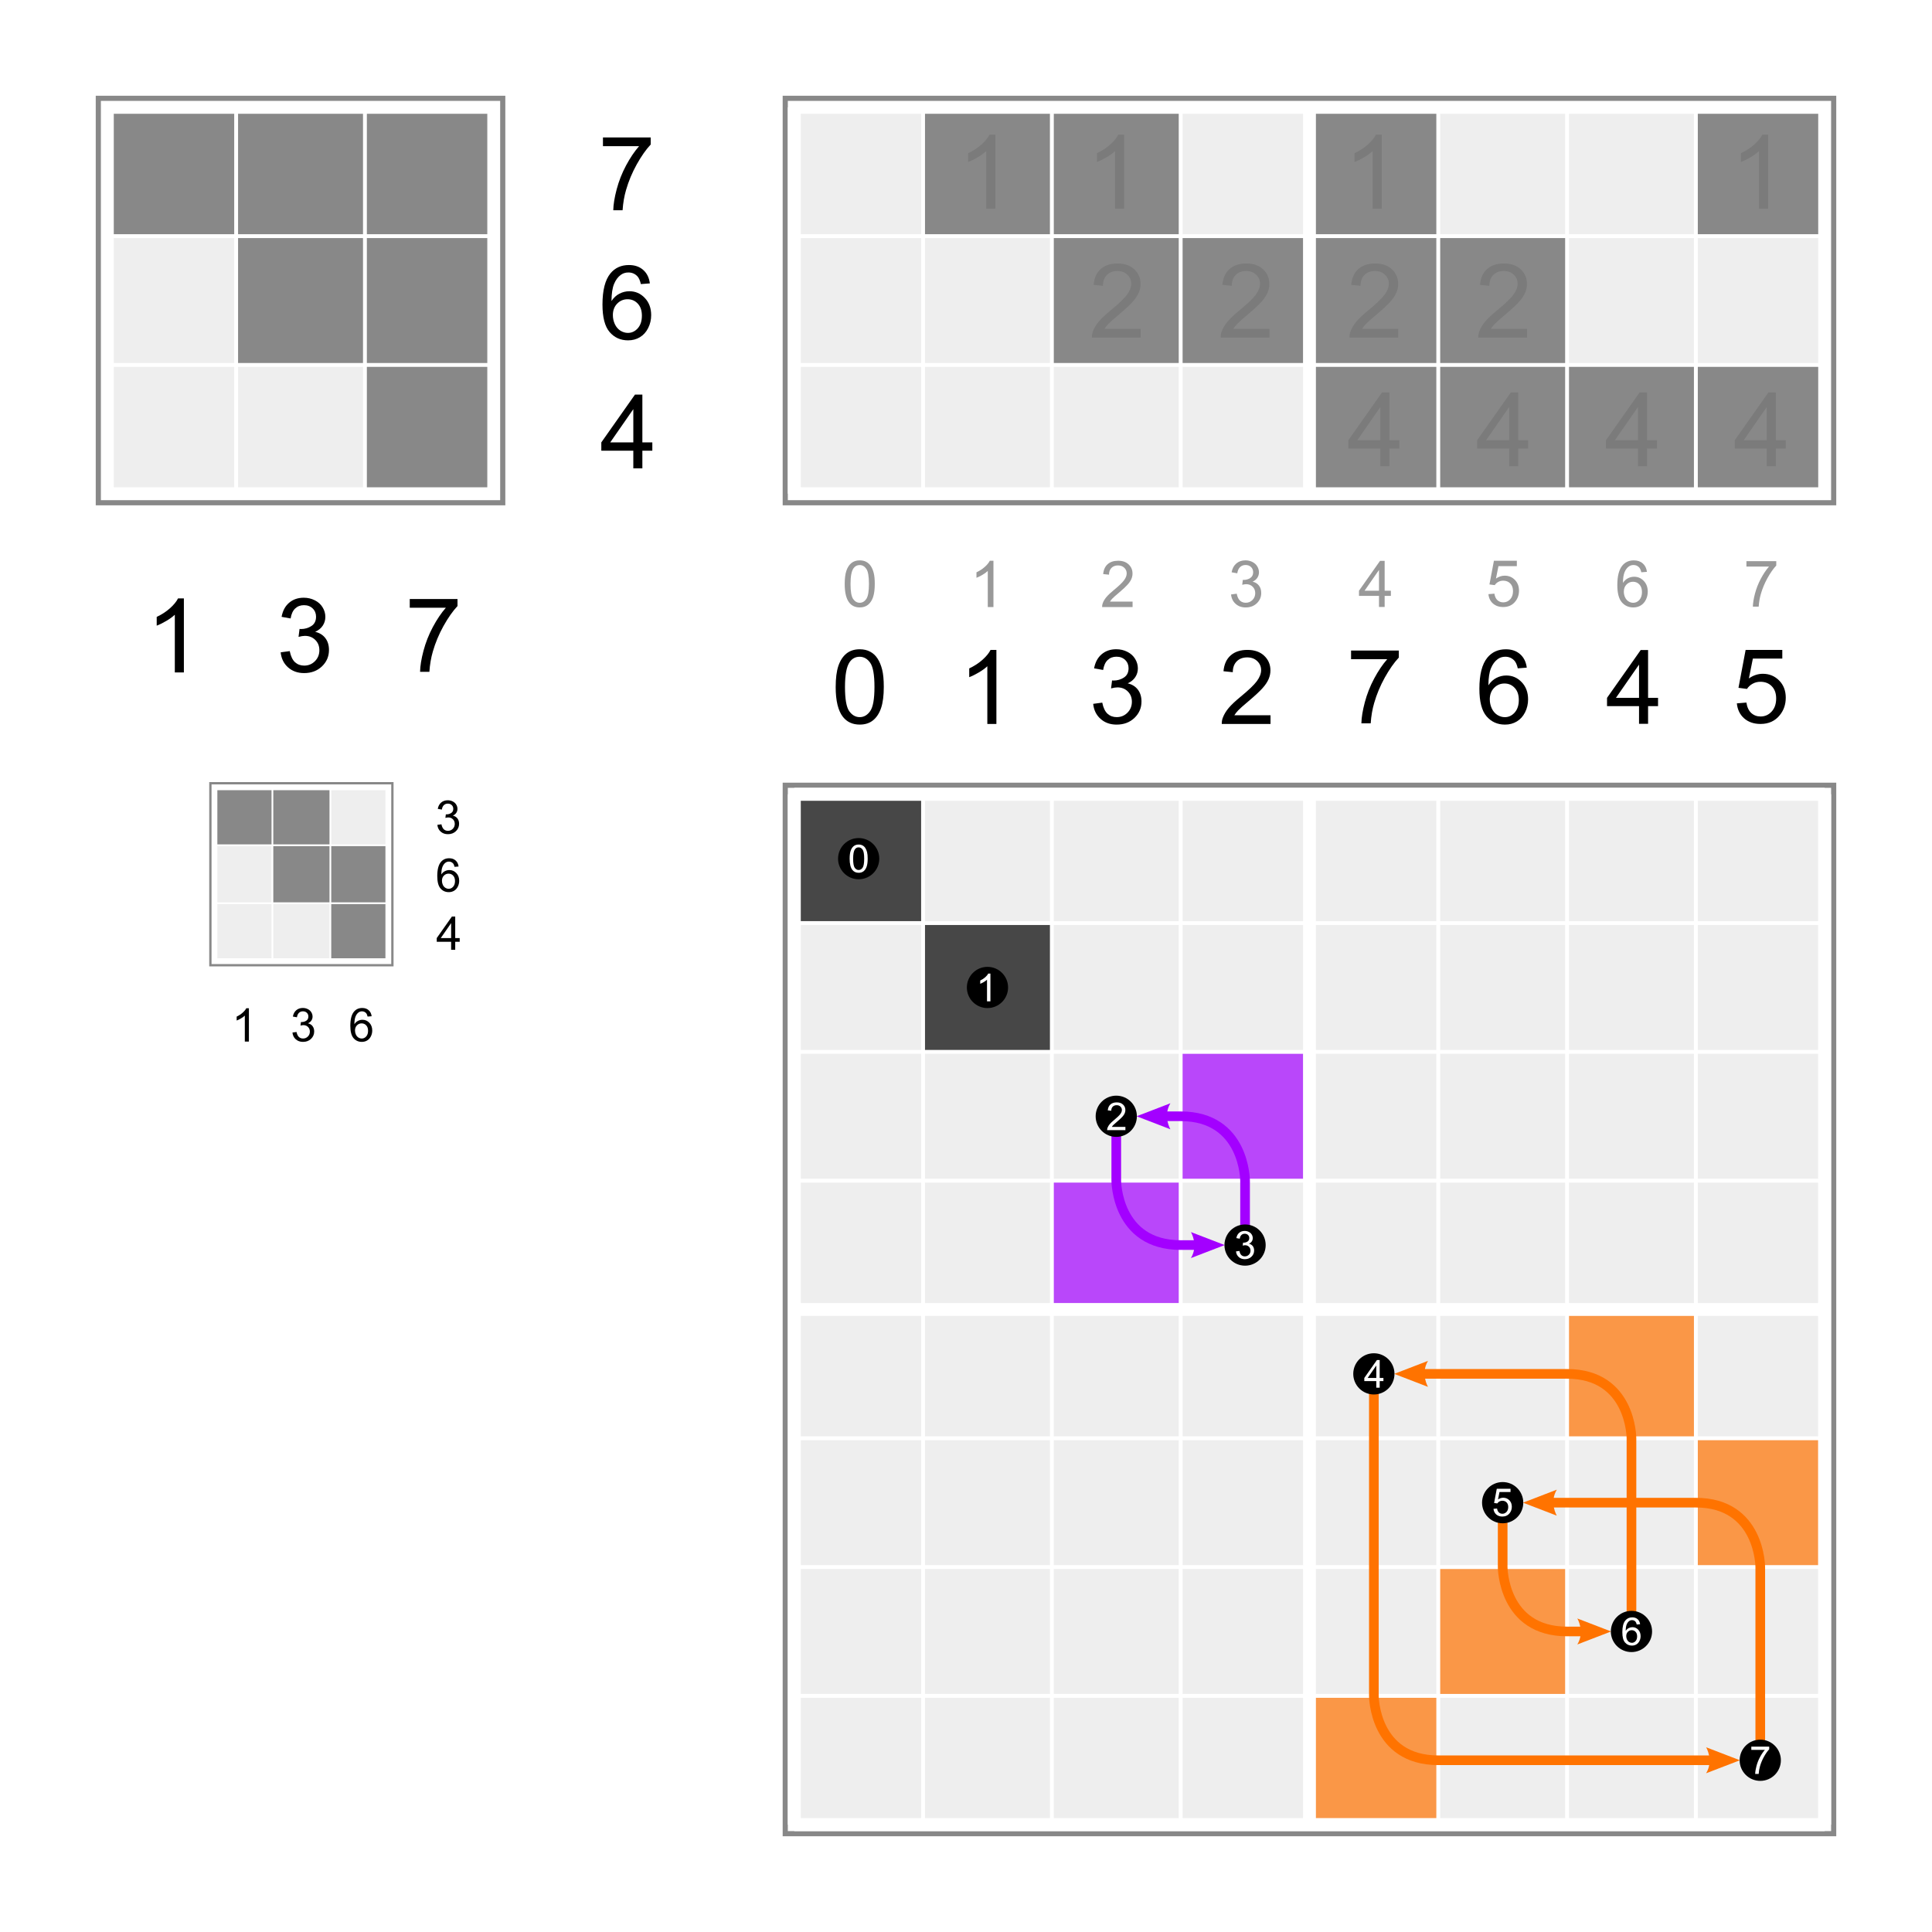 <?xml version="1.0" encoding="UTF-8" standalone="no"?>
<svg
   width="900"
   height="900"
   version="1.1"
   id="svg810"
   sodipodi:docname="Walsh_permutation_137.svg"
   inkscape:version="1.2.1 (2ed6d7ae0b, 2022-08-22, custom)"
   xmlns:inkscape="http://www.inkscape.org/namespaces/inkscape"
   xmlns:sodipodi="http://sodipodi.sourceforge.net/DTD/sodipodi-0.dtd"
   xmlns:xlink="http://www.w3.org/1999/xlink"
   xmlns="http://www.w3.org/2000/svg"
   xmlns:svg="http://www.w3.org/2000/svg">
  <sodipodi:namedview
     id="namedview812"
     pagecolor="#ffffff"
     bordercolor="#666666"
     borderopacity="1.0"
     inkscape:showpageshadow="2"
     inkscape:pageopacity="0.0"
     inkscape:pagecheckerboard="0"
     inkscape:deskcolor="#d1d1d1"
     showgrid="false"
     inkscape:zoom="0.54387097"
     inkscape:cx="450.4745"
     inkscape:cy="989.20522"
     inkscape:window-width="1720"
     inkscape:window-height="1403"
     inkscape:window-x="3640"
     inkscape:window-y="0"
     inkscape:window-maximized="0"
     inkscape:current-layer="svg810" />
  <defs
     id="defs230">
    <!-- numbers -->
    <path
       id="n0"
       d="m 33.199,39.003 c 0,-1.016 0.104,-1.832 0.311,-2.449 0.211,-0.621 0.521,-1.1 0.932,-1.436 0.414,-0.336 0.934,-0.504 1.559,-0.504 0.461,8e-6 0.865,0.094 1.213,0.281 0.348,0.184 0.635,0.451 0.861,0.803 0.227,0.348 0.404,0.773 0.533,1.277 0.129,0.5 0.193,1.176 0.193,2.027 -6e-6,1.008 -0.104,1.822 -0.311,2.443 -0.207,0.617 -0.518,1.096 -0.932,1.436 -0.41,0.336 -0.93,0.504 -1.559,0.504 -0.828,0 -1.479,-0.297 -1.951,-0.891 -0.566,-0.715 -0.85,-1.879 -0.85,-3.492 m 1.084,0 c -2e-6,1.41 0.164,2.35 0.492,2.818 0.332,0.465 0.74,0.697 1.225,0.697 0.484,0 0.891,-0.234 1.219,-0.703 0.332,-0.469 0.498,-1.406 0.498,-2.812 -5e-6,-1.414 -0.166,-2.354 -0.498,-2.818 -0.328,-0.465 -0.738,-0.697 -1.23,-0.697 -0.484,8e-6 -0.871,0.205 -1.16,0.615 -0.363,0.523 -0.545,1.49 -0.545,2.9" />
    <path
       id="n1"
       d="m 36.914,43.312 h -1.055 v -6.721 c -0.254,0.242 -0.588,0.484 -1.002,0.727 -0.41,0.242 -0.779,0.424 -1.107,0.545 V 36.844 c 0.59,-0.277 1.105,-0.613 1.547,-1.008 0.441,-0.395 0.754,-0.777 0.938,-1.148 h 0.68 v 8.625" />
    <path
       id="n2"
       d="M 38.839,42.299 V 43.312 H 33.162 c -0.008,-0.254 0.033,-0.498 0.123,-0.732 0.145,-0.387 0.375,-0.768 0.691,-1.143 0.32,-0.375 0.781,-0.809 1.383,-1.301 0.934,-0.766 1.564,-1.371 1.893,-1.816 0.328,-0.449 0.492,-0.873 0.492,-1.271 -5e-6,-0.418 -0.15,-0.77 -0.451,-1.055 -0.297,-0.289 -0.686,-0.434 -1.166,-0.434 -0.508,8e-6 -0.914,0.152 -1.219,0.457 -0.305,0.305 -0.459,0.727 -0.463,1.266 l -1.084,-0.111 c 0.074,-0.809 0.354,-1.424 0.838,-1.846 0.484,-0.426 1.135,-0.639 1.951,-0.639 0.824,9e-6 1.477,0.229 1.957,0.686 0.48,0.457 0.721,1.023 0.721,1.699 -6e-6,0.344 -0.07,0.682 -0.211,1.014 -0.141,0.332 -0.375,0.682 -0.703,1.049 -0.324,0.367 -0.865,0.871 -1.623,1.512 -0.633,0.531 -1.039,0.893 -1.219,1.084 -0.18,0.188 -0.328,0.377 -0.445,0.568 h 4.213" />
    <path
       id="n3"
       d="m 33.188,40.969 1.055,-0.141 c 0.121,0.598 0.326,1.029 0.615,1.295 0.293,0.262 0.648,0.393 1.066,0.393 0.496,10e-7 0.914,-0.172 1.254,-0.516 0.344,-0.344 0.516,-0.77 0.516,-1.277 -5e-6,-0.484 -0.158,-0.883 -0.475,-1.195 -0.316,-0.316 -0.719,-0.475 -1.207,-0.475 -0.199,3e-6 -0.447,0.039 -0.744,0.117 l 0.117,-0.926 c 0.07,0.008 0.127,0.012 0.17,0.012 0.449,6e-6 0.854,-0.117 1.213,-0.352 0.359,-0.234 0.539,-0.596 0.539,-1.084 -5e-6,-0.387 -0.131,-0.707 -0.393,-0.961 -0.262,-0.254 -0.6,-0.381 -1.014,-0.381 -0.41,8e-6 -0.752,0.129 -1.025,0.387 -0.273,0.258 -0.449,0.645 -0.527,1.16 l -1.055,-0.188 c 0.129,-0.707 0.422,-1.254 0.879,-1.641 0.457,-0.391 1.025,-0.586 1.705,-0.586 0.469,8e-6 0.9,0.102 1.295,0.305 0.395,0.199 0.695,0.473 0.902,0.82 0.211,0.348 0.316,0.717 0.316,1.107 -6e-6,0.371 -0.1,0.709 -0.299,1.014 -0.199,0.305 -0.494,0.547 -0.885,0.727 0.508,0.117 0.902,0.361 1.184,0.732 0.281,0.367 0.422,0.828 0.422,1.383 -6e-6,0.75 -0.273,1.387 -0.82,1.91 -0.547,0.52 -1.238,0.779 -2.074,0.779 -0.754,0 -1.381,-0.225 -1.881,-0.674 C 33.541,42.266 33.258,41.684 33.188,40.969" />
    <path
       id="n4"
       d="m 36.756,43.295 v -2.057 h -3.727 v -0.967 l 3.92,-5.566 h 0.861 v 5.566 h 1.16 v 0.967 h -1.16 v 2.057 H 36.756 m 0,-3.023 v -3.873 l -2.689,3.873 h 2.689" />
    <path
       id="n5"
       d="m 33.152,40.913 1.107,-0.094 c 0.082,0.539 0.271,0.945 0.568,1.219 0.301,0.27 0.662,0.404 1.084,0.404 0.508,10e-7 0.937,-0.191 1.289,-0.574 0.352,-0.383 0.527,-0.891 0.527,-1.523 -5e-6,-0.602 -0.17,-1.076 -0.51,-1.424 -0.336,-0.348 -0.777,-0.521 -1.324,-0.521 -0.34,4e-6 -0.646,0.078 -0.92,0.234 -0.273,0.152 -0.488,0.352 -0.645,0.598 l -0.99,-0.129 0.832,-4.412 h 4.271 v 1.008 h -3.428 l -0.463,2.309 c 0.516,-0.359 1.057,-0.539 1.623,-0.539 0.75,6e-6 1.383,0.26 1.898,0.779 0.516,0.52 0.773,1.188 0.773,2.004 -7e-6,0.777 -0.227,1.449 -0.68,2.016 -0.551,0.695 -1.303,1.043 -2.256,1.043 -0.781,0 -1.42,-0.219 -1.916,-0.656 -0.492,-0.437 -0.773,-1.018 -0.844,-1.74" />
    <path
       id="n6"
       d="m 38.684,36.753 -1.049,0.082 c -0.094,-0.414 -0.227,-0.715 -0.398,-0.902 -0.285,-0.301 -0.637,-0.451 -1.055,-0.451 -0.336,8e-6 -0.631,0.094 -0.885,0.281 -0.332,0.242 -0.594,0.596 -0.785,1.061 -0.191,0.465 -0.291,1.127 -0.299,1.986 0.254,-0.387 0.564,-0.674 0.932,-0.861 0.367,-0.187 0.752,-0.281 1.154,-0.281 0.703,6e-6 1.301,0.26 1.793,0.779 0.496,0.516 0.744,1.184 0.744,2.004 -6e-6,0.539 -0.117,1.041 -0.352,1.506 -0.23,0.461 -0.549,0.814 -0.955,1.061 -0.406,0.246 -0.867,0.369 -1.383,0.369 -0.879,0 -1.596,-0.322 -2.15,-0.967 -0.555,-0.648 -0.832,-1.715 -0.832,-3.199 0,-1.66 0.307,-2.867 0.92,-3.621 0.535,-0.656 1.256,-0.984 2.162,-0.984 0.676,8e-6 1.229,0.189 1.658,0.568 0.434,0.379 0.693,0.902 0.779,1.57 m -4.307,3.703 c -10e-7,0.363 0.076,0.711 0.229,1.043 0.156,0.332 0.373,0.586 0.65,0.762 0.277,0.172 0.568,0.258 0.873,0.258 0.445,0 0.828,-0.18 1.148,-0.539 0.32,-0.359 0.48,-0.848 0.48,-1.465 -5e-6,-0.594 -0.158,-1.061 -0.475,-1.4 -0.316,-0.344 -0.715,-0.516 -1.195,-0.516 -0.477,4e-6 -0.881,0.172 -1.213,0.516 -0.332,0.34 -0.498,0.787 -0.498,1.342" />
    <path
       id="n7"
       d="m 33.22,35.774 v -1.014 h 5.561 v 0.82 c -0.547,0.582 -1.09,1.355 -1.629,2.32 -0.535,0.965 -0.949,1.957 -1.242,2.977 -0.211,0.719 -0.346,1.506 -0.404,2.361 h -1.084 c 0.012,-0.676 0.145,-1.492 0.398,-2.449 0.254,-0.957 0.617,-1.879 1.09,-2.766 0.477,-0.891 0.982,-1.641 1.518,-2.25 h -4.207" />
    <!-- arrow points -->
    <marker
       id="arrowend-00cc00"
       viewBox="0 0 13 10"
       refX="2"
       refY="5"
       markerWidth="3.5"
       markerHeight="3.5"
       orient="auto">
      <path
         d="m 0,0 c 0,0 3,5 0,10 v 0 L 13,5"
         fill="#00cc00"
         id="path156" />
    </marker>
    <marker
       id="arrowend-ff0000"
       viewBox="0 0 13 10"
       refX="2"
       refY="5"
       markerWidth="3.5"
       markerHeight="3.5"
       orient="auto">
      <path
         d="m 0,0 c 0,0 3,5 0,10 v 0 L 13,5"
         fill="#ff0000"
         id="path159" />
    </marker>
    <marker
       id="arrowend-ff00ce"
       viewBox="0 0 13 10"
       refX="2"
       refY="5"
       markerWidth="3.5"
       markerHeight="3.5"
       orient="auto">
      <path
         d="m 0,0 c 0,0 3,5 0,10 v 0 L 13,5"
         fill="#ff00ce"
         id="path162" />
    </marker>
    <marker
       id="arrowend-0083ff"
       viewBox="0 0 13 10"
       refX="2"
       refY="5"
       markerWidth="3.5"
       markerHeight="3.5"
       orient="auto">
      <path
         d="m 0,0 c 0,0 3,5 0,10 v 0 L 13,5"
         fill="#0083ff"
         id="path165" />
    </marker>
    <marker
       id="arrowend-a300ff"
       viewBox="0 0 13 10"
       refX="2"
       refY="5"
       markerWidth="3.5"
       markerHeight="3.5"
       orient="auto">
      <path
         d="m 0,0 c 0,0 3,5 0,10 v 0 L 13,5"
         fill="#a300ff"
         id="path168" />
    </marker>
    <marker
       id="arrowend-ff7300"
       viewBox="0 0 13 10"
       refX="2"
       refY="5"
       markerWidth="3.5"
       markerHeight="3.5"
       orient="auto">
      <path
         d="m 0,0 c 0,0 3,5 0,10 v 0 L 13,5"
         fill="#ff7300"
         id="path171" />
    </marker>
    <marker
       id="arrowend-5a8800"
       viewBox="0 0 13 10"
       refX="2"
       refY="5"
       markerWidth="3.5"
       markerHeight="3.5"
       orient="auto">
      <path
         d="m 0,0 c 0,0 3,5 0,10 v 0 L 13,5"
         fill="#5a8800"
         id="path174" />
    </marker>
    <marker
       id="arrowend-e08300"
       viewBox="0 0 13 10"
       refX="2"
       refY="5"
       markerWidth="3.5"
       markerHeight="3.5"
       orient="auto">
      <path
         d="m 0,0 c 0,0 3,5 0,10 v 0 L 13,5"
         fill="#e08300"
         id="path177" />
    </marker>
    <marker
       id="arrowend-9a1a00"
       viewBox="0 0 13 10"
       refX="2"
       refY="5"
       markerWidth="3.5"
       markerHeight="3.5"
       orient="auto">
      <path
         d="m 0,0 c 0,0 3,5 0,10 v 0 L 13,5"
         fill="#9a1a00"
         id="path180" />
    </marker>
    <marker
       id="arrowstart-00cc00"
       viewBox="0 0 13 10"
       refX="11"
       refY="5"
       markerWidth="3.5"
       markerHeight="3.5"
       orient="auto">
      <path
         d="m 13,0 c 0,0 -3,5 0,10 v 0 L 0,5"
         fill="#00cc00"
         id="path183" />
    </marker>
    <marker
       id="arrowstart-ff0000"
       viewBox="0 0 13 10"
       refX="11"
       refY="5"
       markerWidth="3.5"
       markerHeight="3.5"
       orient="auto">
      <path
         d="m 13,0 c 0,0 -3,5 0,10 v 0 L 0,5"
         fill="#ff0000"
         id="path186" />
    </marker>
    <marker
       id="arrowstart-a300ff"
       viewBox="0 0 13 10"
       refX="11"
       refY="5"
       markerWidth="3.5"
       markerHeight="3.5"
       orient="auto">
      <path
         d="m 13,0 c 0,0 -3,5 0,10 v 0 L 0,5"
         fill="#a300ff"
         id="path189" />
    </marker>
    <!-- white ellipsis for arrows through center in Fano plane-->
    <path
       id="hex-arrow-ellipsis-white"
       style="fill:#ffffff"
       d="m 169.395,714.086 v 1.617 h 5.865 v -1.617 z m 0,3.232 v 1.617 h 5.865 v -1.617 z m 0,3.234 v 1.617 h 5.865 v -1.617 z m 0,3.232 v 36.41 h 5.865 v -36.41 z m 0,38.025 v 1.617 h 5.865 v -1.617 z m 0,3.234 v 1.617 h 5.865 v -1.617 z m 0,3.232 v 1.617 h 5.865 v -1.617 z" />
    <path
       id="hex-arrow-ellipsis-gray"
       style="fill:#888888"
       d="m 171.34,756.604 v 3.592 h 2 v -3.592 z m 0,5.207 v 1.617 h 2 v -1.617 z m 0,3.234 v 1.617 h 2 v -1.617 z m 0,3.232 v 1.617 h 2 v -1.617 z" />
    <g
       id="hex-arrow-ellipsis">
      <use
         xlink:href="#hex-arrow-ellipsis-white"
         id="use194" />
      <use
         xlink:href="#hex-arrow-ellipsis-gray"
         id="use196" />
    </g>
    <!-- degenerate triangles through center in Fano plane -->
    <g
       id="cycle257">
      <g
         transform="translate(-6)"
         id="g205">
        <g
           opacity="0.7"
           id="g201">
          <line
             x1="172.34"
             y1="629.157"
             x2="172.34"
             y2="806.784"
             stroke="#ff00ce"
             marker-end="url(#arrowend-ff00ce)"
             id="line199" />
        </g>
        <use
           xlink:href="#hex-arrow-ellipsis-white"
           id="use203" />
      </g>
      <g
         transform="translate(6)"
         opacity="0.7"
         id="g211">
        <line
           x1="172.34"
           y1="837.284"
           x2="172.34"
           y2="772.514"
           stroke="#ff00ce"
           marker-end="url(#arrowend-ff00ce)"
           id="line207" />
        <line
           x1="172.34"
           y1="742.014"
           x2="172.34"
           y2="659.657"
           stroke="#ff00ce"
           marker-end="url(#arrowend-ff00ce)"
           id="line209" />
      </g>
    </g>
    <g
       id="cycle275">
      <g
         transform="translate(-6)"
         id="g220">
        <g
           opacity="0.7"
           id="g216">
          <line
             x1="172.34"
             y1="837.284"
             x2="172.34"
             y2="659.657"
             stroke="#ff00ce"
             marker-end="url(#arrowend-ff00ce)"
             id="line214" />
        </g>
        <use
           xlink:href="#hex-arrow-ellipsis-white"
           id="use218" />
      </g>
      <g
         transform="translate(6)"
         opacity="0.7"
         id="g226">
        <line
           x1="172.34"
           y1="742.014"
           x2="172.34"
           y2="806.784"
           stroke="#ff00ce"
           marker-end="url(#arrowend-ff00ce)"
           id="line222" />
        <line
           x1="172.34"
           y1="629.157"
           x2="172.34"
           y2="711.514"
           stroke="#ff00ce"
           marker-end="url(#arrowend-ff00ce)"
           id="line224" />
      </g>
    </g>
    <!-- diagonal in heptagon -->
    <line
       id="heptadiag"
       x1="0"
       y1="0"
       x2="-88.089"
       y2="195.249"
       style="stroke:#808080;stroke-width:2" />
  </defs>
  <rect
     width="900"
     height="900"
     fill="#ffffff"
     stroke="none"
     id="rect232"
     x="0"
     y="0"
     style="stroke-width:10" />
  <g
     transform="matrix(60,0,0,60,50,50)"
     id="g254">
    <!--background-->
    <rect
       width="3"
       height="3"
       stroke="#888888"
       stroke-width="0.18"
       id="rect234"
       x="0"
       y="0" />
    <rect
       width="3"
       height="3"
       stroke="none"
       fill="#eeeeee"
       id="rect236"
       x="0"
       y="0" />
    <!--entries-->
    <rect
       x="0"
       y="0"
       width="1"
       height="1"
       fill="#888888"
       id="rect238" />
    <rect
       x="1"
       y="0"
       width="1"
       height="1"
       fill="#888888"
       id="rect240" />
    <rect
       x="2"
       y="0"
       width="1"
       height="1"
       fill="#888888"
       id="rect242" />
    <rect
       x="1"
       y="1"
       width="1"
       height="1"
       fill="#888888"
       id="rect244" />
    <rect
       x="2"
       y="1"
       width="1"
       height="1"
       fill="#888888"
       id="rect246" />
    <rect
       x="2"
       y="2"
       width="1"
       height="1"
       fill="#888888"
       id="rect248" />
    <!--lines-->
    <rect
       x="0"
       y="0"
       width="3"
       height="3"
       stroke="#ffffff"
       stroke-width="0.1"
       fill="none"
       id="rect250" />
    <path
       stroke-dasharray="0.03, 0.97"
       d="m -0.015,1.5 h 4 M 1.5,-0.015 v 4"
       stroke="#ffffff"
       stroke-width="3"
       id="path252" />
  </g>
  <g
     transform="matrix(4,0,0,4,-62,140)"
     id="g262">
    <use
       x="0"
       xlink:href="#n1"
       id="use256" />
    <use
       x="15"
       xlink:href="#n3"
       id="use258" />
    <use
       x="30"
       xlink:href="#n7"
       id="use260" />
  </g>
  <g
     transform="matrix(4,0,0,4,148,-75)"
     id="g270">
    <use
       y="0"
       xlink:href="#n7"
       id="use264" />
    <use
       y="15"
       xlink:href="#n6"
       id="use266" />
    <use
       y="30"
       xlink:href="#n4"
       id="use268" />
  </g>
  <g
     transform="matrix(4.5,0,0,4.5,77.4,344.25)"
     id="g308">
    <!--INVERSE TRANSFORMATION MATRIX (3x3)-->
    <g
       transform="matrix(6,0,0,6,5,5)"
       id="g290">
      <!--background-->
      <rect
         width="3"
         height="3"
         stroke="#888888"
         stroke-width="0.18"
         id="rect272"
         x="0"
         y="0" />
      <rect
         width="3"
         height="3"
         stroke="none"
         fill="#eeeeee"
         id="rect274"
         x="0"
         y="0" />
      <!--entries-->
      <rect
         x="0"
         y="0"
         width="1"
         height="1"
         fill="#888888"
         id="rect276" />
      <rect
         x="1"
         y="0"
         width="1"
         height="1"
         fill="#888888"
         id="rect278" />
      <rect
         x="1"
         y="1"
         width="1"
         height="1"
         fill="#888888"
         id="rect280" />
      <rect
         x="2"
         y="1"
         width="1"
         height="1"
         fill="#888888"
         id="rect282" />
      <rect
         x="2"
         y="2"
         width="1"
         height="1"
         fill="#888888"
         id="rect284" />
      <!--lines-->
      <rect
         x="0"
         y="0"
         width="3"
         height="3"
         stroke="#ffffff"
         stroke-width="0.1"
         fill="none"
         id="rect286" />
      <path
         stroke-dasharray="0.03, 0.97"
         d="m -0.015,1.5 h 4 M 1.5,-0.015 v 4"
         stroke="#ffffff"
         stroke-width="3"
         id="path288" />
    </g>
    <!--VECTORS NEXT TO INVERSE TRANSFORMATION MATRIX-->
    <!-- along (horizontal) -->
    <g
       transform="matrix(0.4,0,0,0.4,-6.2,14)"
       id="g298">
      <use
         x="0"
         xlink:href="#n1"
         id="use292" />
      <use
         x="15"
         xlink:href="#n3"
         id="use294" />
      <use
         x="30"
         xlink:href="#n6"
         id="use296" />
    </g>
    <!-- across (vertical) -->
    <g
       transform="matrix(0.4,0,0,0.4,14.8,-7.5)"
       id="g306">
      <use
         y="0"
         xlink:href="#n3"
         id="use300" />
      <use
         y="15"
         xlink:href="#n6"
         id="use302" />
      <use
         y="30"
         xlink:href="#n4"
         id="use304" />
    </g>
  </g>
  <g
     transform="matrix(10,0,0,10,370,50)"
     id="g376">
    <g
       transform="scale(6)"
       id="g348">
      <!--background-->
      <rect
         width="8"
         height="3"
         stroke="#888888"
         stroke-width="0.18"
         id="rect310"
         x="0"
         y="0" />
      <rect
         width="8"
         height="3"
         stroke="none"
         fill="#eeeeee"
         id="rect312"
         x="0"
         y="0" />
      <!--entries-->
      <rect
         x="1"
         y="0"
         width="1"
         height="1"
         fill="#888888"
         id="rect314" />
      <rect
         x="2"
         y="0"
         width="1"
         height="1"
         fill="#888888"
         id="rect316" />
      <rect
         x="4"
         y="0"
         width="1"
         height="1"
         fill="#888888"
         id="rect318" />
      <rect
         x="7"
         y="0"
         width="1"
         height="1"
         fill="#888888"
         id="rect320" />
      <rect
         x="2"
         y="1"
         width="1"
         height="1"
         fill="#888888"
         id="rect322" />
      <rect
         x="3"
         y="1"
         width="1"
         height="1"
         fill="#888888"
         id="rect324" />
      <rect
         x="4"
         y="1"
         width="1"
         height="1"
         fill="#888888"
         id="rect326" />
      <rect
         x="5"
         y="1"
         width="1"
         height="1"
         fill="#888888"
         id="rect328" />
      <rect
         x="4"
         y="2"
         width="1"
         height="1"
         fill="#888888"
         id="rect330" />
      <rect
         x="5"
         y="2"
         width="1"
         height="1"
         fill="#888888"
         id="rect332" />
      <rect
         x="6"
         y="2"
         width="1"
         height="1"
         fill="#888888"
         id="rect334" />
      <rect
         x="7"
         y="2"
         width="1"
         height="1"
         fill="#888888"
         id="rect336" />
      <!--lines-->
      <rect
         x="0"
         y="0"
         width="8"
         height="3"
         stroke="#ffffff"
         stroke-width="0.1"
         fill="none"
         id="rect338" />
      <path
         stroke-dasharray="0.03, 0.97"
         d="m 4,-0.015 v 3"
         stroke="#ffffff"
         stroke-width="8"
         id="path340" />
      <g
         stroke="#ffffff"
         stroke-width="3"
         id="g346">
        <path
           stroke-dasharray="0.03, 0.97"
           d="m -0.015,1.5 h 8"
           id="path342" />
        <path
           stroke-dasharray="0.1, 3.9"
           d="m -0.05,1.5 h 8"
           id="path344" />
      </g>
    </g>
    <!--numbers (1, 2, 4)-->
    <g
       transform="matrix(0.4,0,0,0.4,-11.4,-12.6)"
       opacity="0.1"
       id="g374">
      <use
         x="15"
         y="0"
         xlink:href="#n1"
         id="use350" />
      <use
         x="30"
         y="0"
         xlink:href="#n1"
         id="use352" />
      <use
         x="60"
         y="0"
         xlink:href="#n1"
         id="use354" />
      <use
         x="105"
         y="0"
         xlink:href="#n1"
         id="use356" />
      <use
         x="30"
         y="15"
         xlink:href="#n2"
         id="use358" />
      <use
         x="45"
         y="15"
         xlink:href="#n2"
         id="use360" />
      <use
         x="60"
         y="15"
         xlink:href="#n2"
         id="use362" />
      <use
         x="75"
         y="15"
         xlink:href="#n2"
         id="use364" />
      <use
         x="60"
         y="30"
         xlink:href="#n4"
         id="use366" />
      <use
         x="75"
         y="30"
         xlink:href="#n4"
         id="use368" />
      <use
         x="90"
         y="30"
         xlink:href="#n4"
         id="use370" />
      <use
         x="105"
         y="30"
         xlink:href="#n4"
         id="use372" />
    </g>
  </g>
  <g
     transform="matrix(10,0,0,10,106.5,122)"
     id="g414">
    <!--top row-->
    <g
       transform="matrix(0.25,0,0,0.25,20.4,5.25)"
       opacity="0.4"
       id="g394">
      <use
         x="0"
         xlink:href="#n0"
         id="use378" />
      <use
         x="24"
         xlink:href="#n1"
         id="use380" />
      <use
         x="48"
         xlink:href="#n2"
         id="use382" />
      <use
         x="72"
         xlink:href="#n3"
         id="use384" />
      <use
         x="96"
         xlink:href="#n4"
         id="use386" />
      <use
         x="120"
         xlink:href="#n5"
         id="use388" />
      <use
         x="144"
         xlink:href="#n6"
         id="use390" />
      <use
         x="168"
         xlink:href="#n7"
         id="use392" />
    </g>
    <!--bottom row-->
    <g
       transform="matrix(0.4,0,0,0.4,15,4.2)"
       id="g412">
      <use
         x="0"
         xlink:href="#n0"
         id="use396" />
      <use
         x="15"
         xlink:href="#n1"
         id="use398" />
      <use
         x="30"
         xlink:href="#n3"
         id="use400" />
      <use
         x="45"
         xlink:href="#n2"
         id="use402" />
      <use
         x="60"
         xlink:href="#n7"
         id="use404" />
      <use
         x="75"
         xlink:href="#n6"
         id="use406" />
      <use
         x="90"
         xlink:href="#n4"
         id="use408" />
      <use
         x="105"
         xlink:href="#n5"
         id="use410" />
    </g>
  </g>
  <g
     transform="matrix(60,0,0,60,370,370)"
     id="g506">
    <!--background-->
    <rect
       width="8"
       height="8"
       stroke="#888888"
       stroke-width="0.18"
       id="rect416"
       x="0"
       y="0" />
    <rect
       width="8"
       height="8"
       stroke="none"
       fill="#eeeeee"
       id="rect418"
       x="0"
       y="0" />
    <!--entries-->
    <rect
       x="0"
       y="0"
       width="1"
       height="1"
       fill="#000000"
       fill-opacity="0.7"
       id="rect420" />
    <rect
       x="1"
       y="1"
       width="1"
       height="1"
       fill="#000000"
       fill-opacity="0.7"
       id="rect422" />
    <rect
       x="2"
       y="3"
       width="1"
       height="1"
       fill="#a300ff"
       fill-opacity="0.7"
       id="rect424" />
    <rect
       x="3"
       y="2"
       width="1"
       height="1"
       fill="#a300ff"
       fill-opacity="0.7"
       id="rect426" />
    <rect
       x="4"
       y="7"
       width="1"
       height="1"
       fill="#ff7300"
       fill-opacity="0.7"
       id="rect428" />
    <rect
       x="5"
       y="6"
       width="1"
       height="1"
       fill="#ff7300"
       fill-opacity="0.7"
       id="rect430" />
    <rect
       x="6"
       y="4"
       width="1"
       height="1"
       fill="#ff7300"
       fill-opacity="0.7"
       id="rect432" />
    <rect
       x="7"
       y="5"
       width="1"
       height="1"
       fill="#ff7300"
       fill-opacity="0.7"
       id="rect434" />
    <!--lines-->
    <rect
       x="0"
       y="0"
       width="8"
       height="8"
       stroke="#ffffff"
       stroke-width="0.1"
       fill="none"
       id="rect436" />
    <g
       stroke="#ffffff"
       stroke-width="8"
       id="g442">
      <path
         stroke-dasharray="0.03, 0.97"
         d="m -0.015,4 h 9 M 4,-0.015 v 9"
         id="path438" />
      <path
         stroke-dasharray="0.1, 3.9"
         d="m -0.05,4 h 9 M 4,-0.05 v 9"
         id="path440" />
    </g>
    <g
       transform="translate(0.5,0.5)"
       id="g504">
      <!--arrows-->
      <path
         stroke="#a300ff"
         stroke-width="0.075"
         fill="none"
         d="M 2,2 V 2.5 C 2,2.5 2,3 2.5,3 h 0.12"
         marker-end="url(#arrowend-a300ff)"
         id="path444" />
      <path
         stroke="#a300ff"
         stroke-width="0.075"
         fill="none"
         d="M 3,3 V 2.5 C 3,2.5 3,2 2.5,2 H 2.38"
         marker-end="url(#arrowend-a300ff)"
         id="path446" />
      <path
         stroke="#ff7300"
         stroke-width="0.075"
         fill="none"
         d="M 4,4 V 6.5 C 4,6.5 4,7 4.5,7 h 2.12"
         marker-end="url(#arrowend-ff7300)"
         id="path448" />
      <path
         stroke="#ff7300"
         stroke-width="0.075"
         fill="none"
         d="M 5,5 V 5.5 C 5,5.5 5,6 5.5,6 h 0.12"
         marker-end="url(#arrowend-ff7300)"
         id="path450" />
      <path
         stroke="#ff7300"
         stroke-width="0.075"
         fill="none"
         d="M 6,6 V 4.5 C 6,4.5 6,4 5.5,4 H 4.38"
         marker-end="url(#arrowend-ff7300)"
         id="path452" />
      <path
         stroke="#ff7300"
         stroke-width="0.075"
         fill="none"
         d="M 7,7 V 5.5 C 7,5.5 7,5 6.5,5 H 5.38"
         marker-end="url(#arrowend-ff7300)"
         id="path454" />
      <!--black circles-->
      <circle
         cx="0"
         cy="0"
         r="0.16"
         id="circle456" />
      <circle
         cx="1"
         cy="1"
         r="0.16"
         id="circle458" />
      <circle
         cx="2"
         cy="2"
         r="0.16"
         id="circle460" />
      <circle
         cx="3"
         cy="3"
         r="0.16"
         id="circle462" />
      <circle
         cx="4"
         cy="4"
         r="0.16"
         id="circle464" />
      <circle
         cx="5"
         cy="5"
         r="0.16"
         id="circle466" />
      <circle
         cx="6"
         cy="6"
         r="0.16"
         id="circle468" />
      <circle
         cx="7"
         cy="7"
         r="0.16"
         id="circle470" />
      <!--white numbers-->
      <g
         transform="matrix(0.025,0,0,0.025,-0.9,-0.975)"
         fill="#ffffff"
         id="g474">
        <use
           x="0"
           y="0"
           xlink:href="#n0"
           id="use472" />
      </g>
      <g
         transform="matrix(0.025,0,0,0.025,-0.9,-0.975)"
         fill="#ffffff"
         id="g478">
        <use
           x="40"
           y="40"
           xlink:href="#n1"
           id="use476" />
      </g>
      <g
         transform="matrix(0.025,0,0,0.025,-0.9,-0.975)"
         fill="#ffffff"
         id="g482">
        <use
           x="80"
           y="80"
           xlink:href="#n2"
           id="use480" />
      </g>
      <g
         transform="matrix(0.025,0,0,0.025,-0.9,-0.975)"
         fill="#ffffff"
         id="g486">
        <use
           x="120"
           y="120"
           xlink:href="#n3"
           id="use484" />
      </g>
      <g
         transform="matrix(0.025,0,0,0.025,-0.9,-0.975)"
         fill="#ffffff"
         id="g490">
        <use
           x="160"
           y="160"
           xlink:href="#n4"
           id="use488" />
      </g>
      <g
         transform="matrix(0.025,0,0,0.025,-0.9,-0.975)"
         fill="#ffffff"
         id="g494">
        <use
           x="200"
           y="200"
           xlink:href="#n5"
           id="use492" />
      </g>
      <g
         transform="matrix(0.025,0,0,0.025,-0.9,-0.975)"
         fill="#ffffff"
         id="g498">
        <use
           x="240"
           y="240"
           xlink:href="#n6"
           id="use496" />
      </g>
      <g
         transform="matrix(0.025,0,0,0.025,-0.9,-0.975)"
         fill="#ffffff"
         id="g502">
        <use
           x="280"
           y="280"
           xlink:href="#n7"
           id="use500" />
      </g>
    </g>
  </g>
  <!--HEXAGONAL CUBE WITH ARROWS-->
  <!--HEXAGONAL CUBE WITH GRAY VERTICES-->
</svg>
